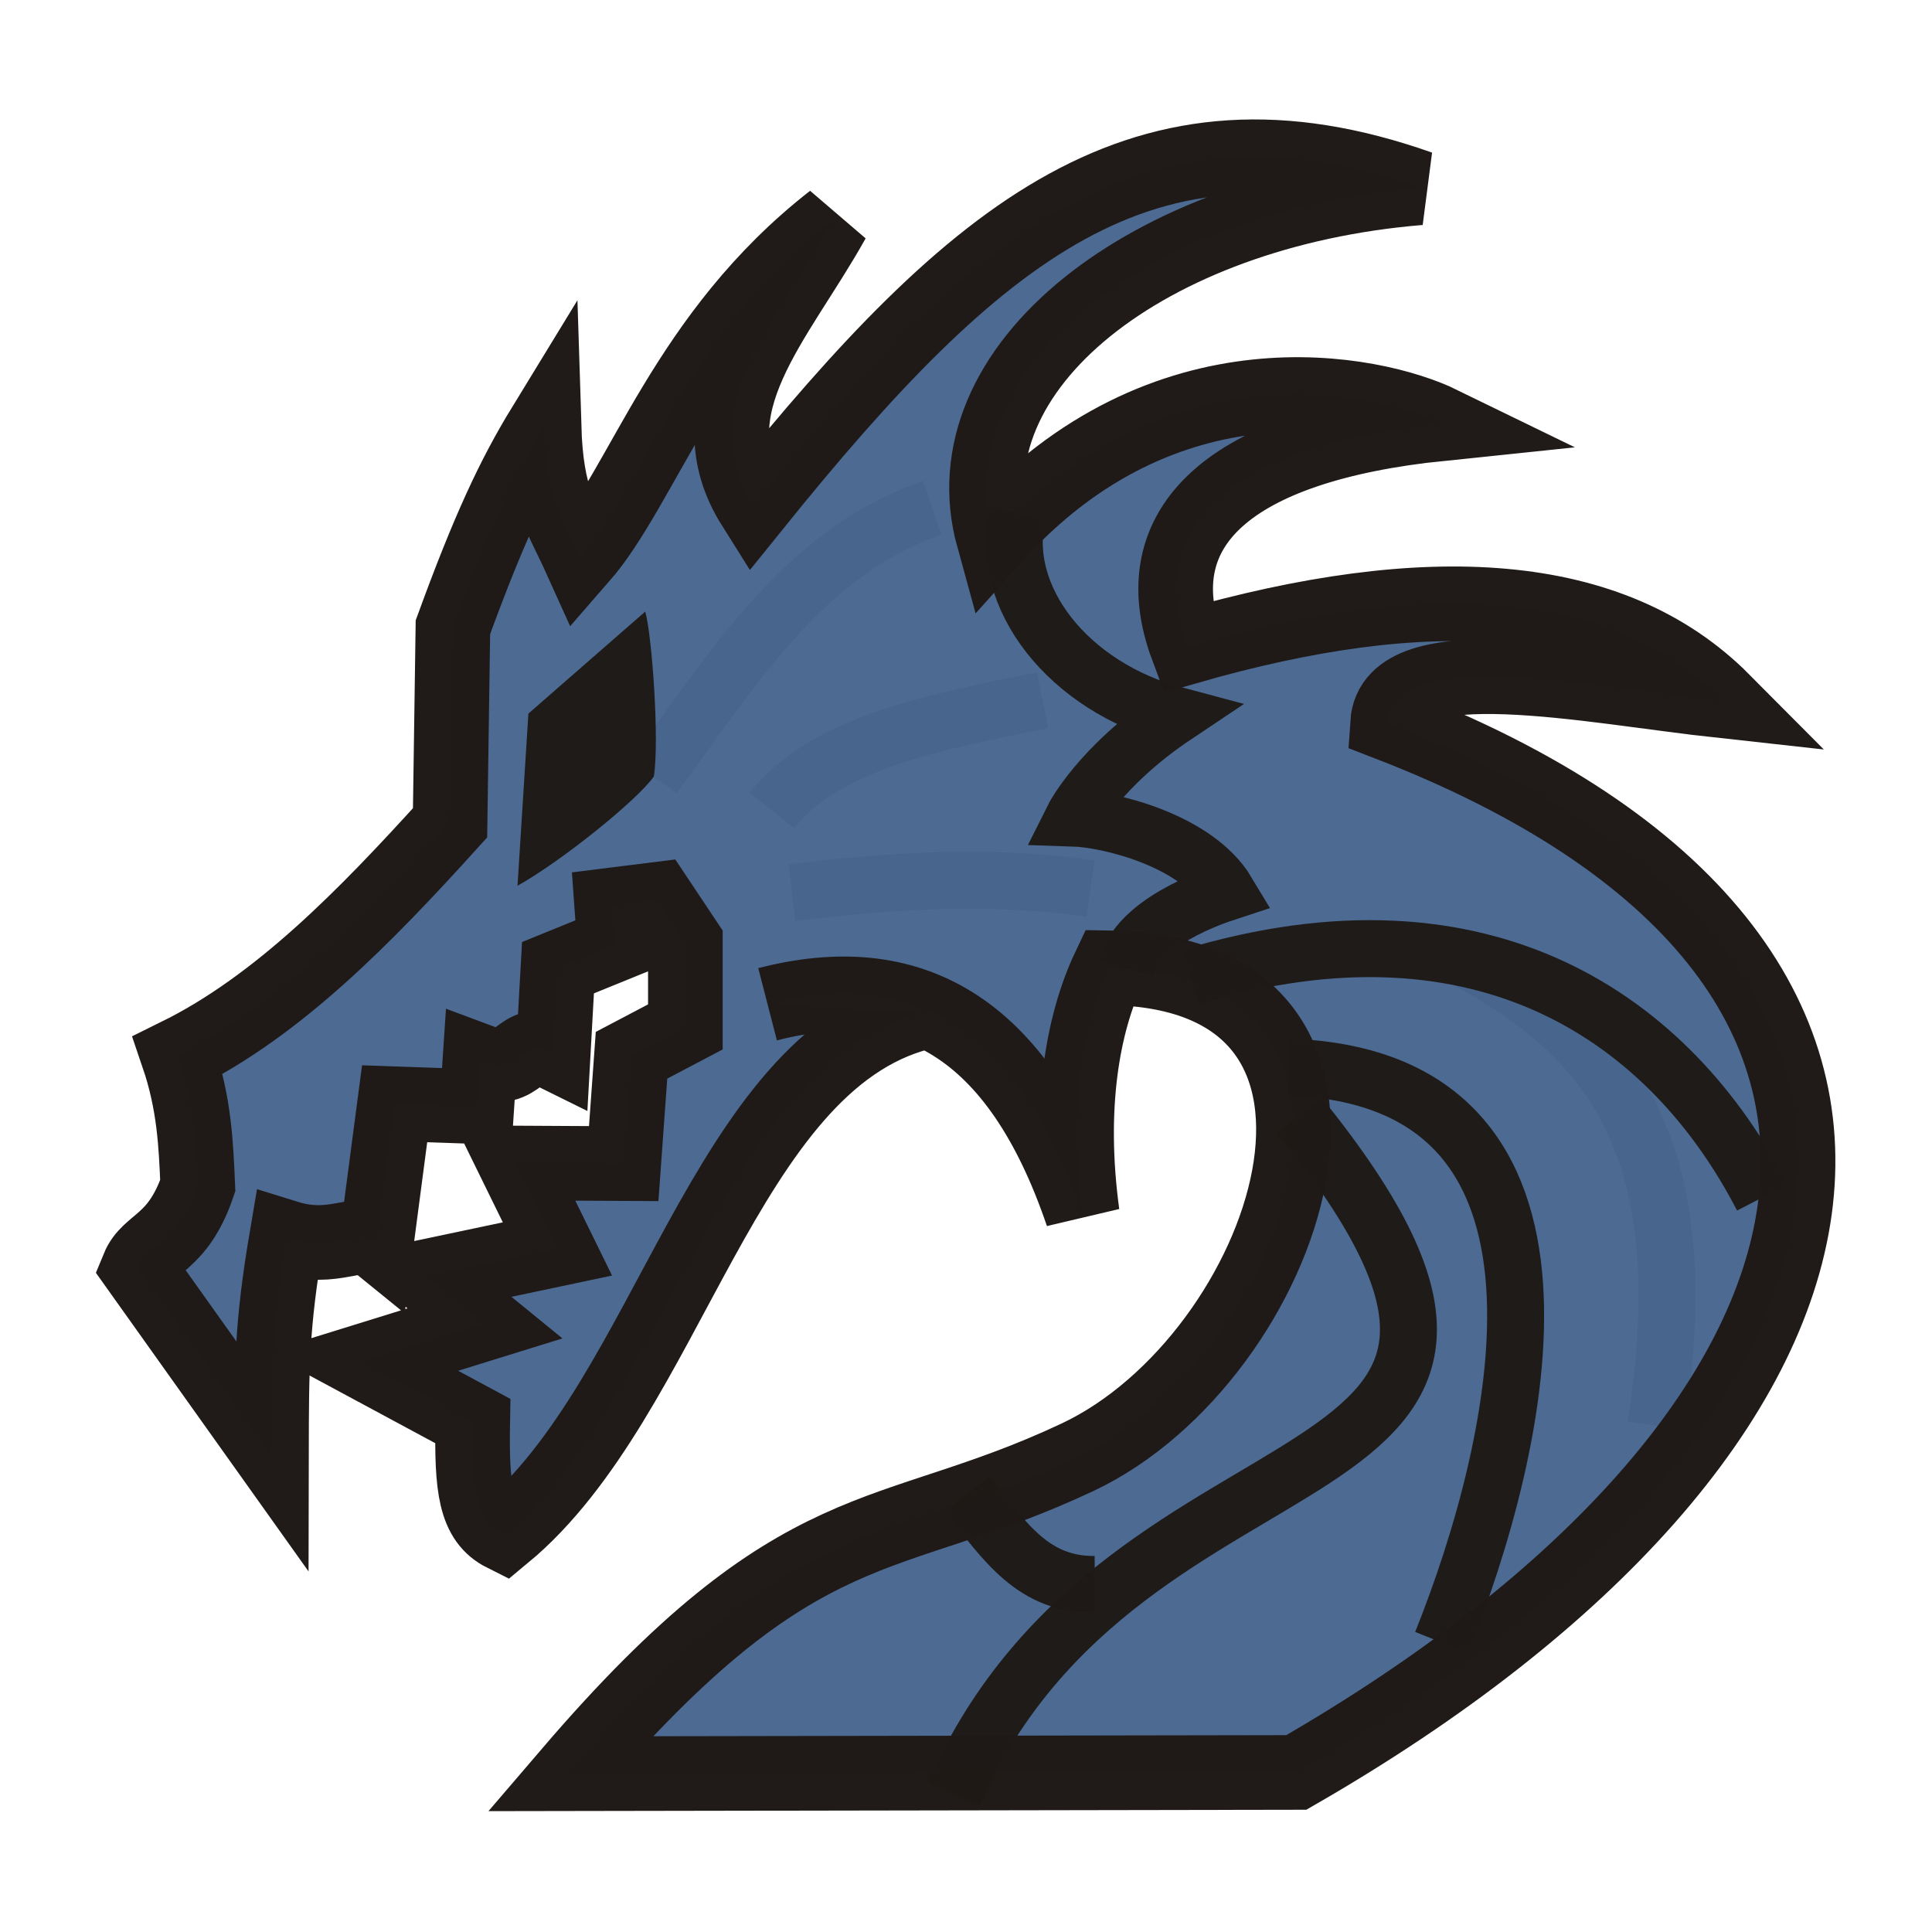 <?xml version="1.0" encoding="UTF-8" standalone="no"?>
<svg
   viewBox="0 0 100 100"
   version="1.1"
   id="svg7"
   sodipodi:docname="b+r.svg"
   width="100"
   height="100"
   inkscape:version="1.3.2 (091e20ef0f, 2023-11-25)"
   xmlns:inkscape="http://www.inkscape.org/namespaces/inkscape"
   xmlns:sodipodi="http://sodipodi.sourceforge.net/DTD/sodipodi-0.dtd"
   xmlns="http://www.w3.org/2000/svg"
   xmlns:svg="http://www.w3.org/2000/svg">
  <defs
     id="defs7">
    <linearGradient
       id="a"
       gradientUnits="userSpaceOnUse"
       x1="23.898"
       x2="85.692"
       y1="24.666"
       y2="24.666"
       gradientTransform="matrix(3.543,0,0,3.543,-9.161,-10.181)">
      <stop
         offset="0"
         stop-color="#fae4ed"
         id="stop1"
         style="stop-color:#5984bd;stop-opacity:1;" />
      <stop
         offset="1"
         stop-color="#1f1a17"
         stop-opacity=".992"
         id="stop2" />
    </linearGradient>
  </defs>
  <sodipodi:namedview
     id="namedview7"
     pagecolor="#ffffff"
     bordercolor="#000000"
     borderopacity="0.25"
     inkscape:showpageshadow="2"
     inkscape:pageopacity="0.0"
     inkscape:pagecheckerboard="0"
     inkscape:deskcolor="#d1d1d1"
     inkscape:zoom="11.313708"
     inkscape:cx="62.534756"
     inkscape:cy="35.487922"
     inkscape:window-width="3840"
     inkscape:window-height="2160"
     inkscape:window-x="0"
     inkscape:window-y="0"
     inkscape:window-maximized="1"
     inkscape:current-layer="svg7" />
  <g
     id="g1"
     transform="matrix(0.994,0,0,0.994,4.963,6.213)">
    <g
       fill="none"
       id="g8"
       transform="matrix(2.02,0,0,2.02,-5.224,-5.805)">
      <path
         d="m 26.341,13.009 c -0.514,2.169 1.319,4.478 4.075,5.207 -1.981,1.325 -2.641,2.646 -2.641,2.646 0.889,0.028 3.159,0.56 3.968,1.911 -0.375,0.123 -2.318,0.771 -2.607,1.969"
         opacity="0.99"
         stroke="#000000"
         stroke-width="1.467"
         id="path2" />
      <path
         d="m 30.811,24.959 c 7.613,-2.295 12.386,1.15 14.724,5.683"
         opacity="0.99"
         stroke="#000000"
         stroke-width="1.467"
         id="path3" />
      <path
         d="m 33.342,27.284 c 8.205,0.286 5.972,9.73 3.927,14.828"
         opacity="0.99"
         stroke="#000000"
         stroke-width="1.467"
         id="path4" />
      <path
         d="m 37.785,24.443 c 3.396,1.847 6.235,4.4 5.011,12.09"
         opacity="0.99"
         stroke="#000000"
         stroke-width="1.467"
         id="path5" />
      <path
         d="m 16.965,19.793 c 2.032,-2.742 3.831,-5.763 7.181,-6.923"
         opacity="0.99"
         stroke="#000000"
         stroke-width="1.467"
         id="path6" />
      <path
         d="m 20.529,22.789 c 2.566,-0.311 5.132,-0.476 7.698,-0.103"
         opacity="0.99"
         stroke="#000000"
         stroke-width="1.467"
         id="path7" />
      <path
         d="m 20.013,20.671 c 1.413,-1.768 4.223,-2.279 6.975,-2.842"
         opacity="0.99"
         stroke="#000000"
         stroke-width="1.467"
         id="path8" />
    </g>
    <path
       d="M 42.949,46.486 C 32.67,49.128 29.875,66.514 21.248,73.649 19.75,72.899 19.563,71.222 19.624,67.744 l -5.757,-3.1 6.394,-1.983 -2.999,-2.446 6.772,-1.429 -2.195,-4.476 5.646,0.031 0.406,-5.641 2.805,-1.476 v -4.429 l -1.476,-2.214 -2.362,0.295 0.148,2.067 -2.944,1.197 -0.245,4.414 c -1.843,-0.912 -1.617,1.28 -3.822,0.456 l -0.158,2.363 -4.281,-0.148 -0.949,7.217 C 13.639,57.657 12.466,58.974 9.934,58.187 9.15,62.812 9.152,64.89 9.143,69.516 L 2.205,59.773 C 2.754,58.435 4.255,58.554 5.305,55.491 5.213,53.354 5.131,51.222 4.271,48.701 9.483,46.128 14.008,41.497 18.443,36.596 l 0.148,-10.186 c 1.857,-5.085 3.145,-7.839 4.744,-10.454 0.117,3.783 0.924,4.709 1.888,6.845 3.303,-3.781 5.484,-11.599 13.162,-17.584 -2.924,5.25 -7.399,9.683 -4.133,14.875 C 45.879,5.675 54.575,-1.54 68.931,3.528 54.763,4.69 44.288,12.884 46.734,21.743 55.636,11.797 66.552,14.101 70.054,15.809 59.006,16.95 54.489,21.184 56.825,27.443 69.333,23.85 78.909,24.396 84.726,30.248 77.72,29.482 67.529,27.31 67.26,31.411 99.373,43.802 93.27,68.335 62.509,86.045 L 24.67,86.11 C 36.745,72.01 41.062,74.365 51.114,69.633 62.125,64.448 68.912,44.368 52.76,44.144 51.388,47.035 50.604,51.402 51.363,56.968 47.992,47.053 42.282,44.158 34.977,46.044"
       fill="url(#a)"
       opacity="0.99"
       stroke="#1f1a17"
       stroke-width="3.886"
       id="path9"
       style="fill:#496790;fill-opacity:0.988" />
    <path
       d="m 47.998,20.478 c -1.039,4.382 2.665,9.047 8.233,10.52 -4.003,2.677 -5.336,5.346 -5.336,5.346 1.795,0.057 6.383,1.131 8.017,3.861 -0.757,0.248 -4.683,1.557 -5.268,3.977"
       fill="none"
       opacity="0.99"
       stroke="#1f1a17"
       stroke-opacity="0.992"
       stroke-width="2.965"
       id="path10" />
    <path
       d="m 57.028,44.623 c 15.381,-4.636 25.026,2.324 29.75,11.482"
       fill="none"
       opacity="0.99"
       stroke="#1f1a17"
       stroke-opacity="0.992"
       stroke-width="2.965"
       id="path11" />
    <path
       d="m 62.143,49.321 c 16.577,0.578 12.065,19.658 7.933,29.959"
       fill="none"
       opacity="0.99"
       stroke="#1f1a17"
       stroke-opacity="0.992"
       stroke-width="2.965"
       id="path12" />
    <path
       d="m 28.606,25.596 -6.084,5.312 -0.567,8.964 c 2.285,-1.276 6.222,-4.442 7.098,-5.687 0.301,-1.859 -0.098,-7.378 -0.447,-8.588 z"
       fill="#1f1a17"
       fill-opacity="0.992"
       opacity="0.99"
       id="path13"
       style="stroke-width:2.02" />
    <path
       d="M 62.664,51.826 C 79.755,72.99 53.711,66.6 44.675,87.168"
       fill="none"
       opacity="0.99"
       stroke="#1f1a17"
       stroke-opacity="0.992"
       stroke-width="2.965"
       id="path14" />
    <path
       d="m 45.369,71.526 c 2.006,2.59 3.482,4.753 6.649,4.73"
       fill="none"
       opacity="0.99"
       stroke="#1f1a17"
       stroke-opacity="0.992"
       stroke-width="2.965"
       id="path15" />
    <path
       style="font-variation-settings:'wdth' 80, 'wght' 749;fill:none;stroke-width:0.078"
       d="m 21.658,70.343 c -0.028,-0.073 -0.052,-0.96 -0.053,-1.972 l -0.002,-1.84 -1.313,-0.697 -1.313,-0.697 2.617,-0.807 c 1.439,-0.444 2.644,-0.833 2.679,-0.865 0.034,-0.032 -0.516,-0.526 -1.222,-1.099 -0.965,-0.783 -1.25,-1.053 -1.15,-1.088 0.073,-0.026 1.2,-0.268 2.504,-0.538 1.304,-0.27 2.401,-0.518 2.439,-0.551 0.038,-0.033 -0.354,-0.919 -0.87,-1.969 l -0.938,-1.909 h 2.131 2.131 l 0.035,-0.175 c 0.034,-0.167 0.439,-5.792 0.435,-6.052 -0.001,-0.085 0.466,-0.371 1.436,-0.879 l 1.438,-0.753 v -3.161 -3.161 l -1.224,-1.841 c -1.119,-1.683 -1.241,-1.838 -1.418,-1.808 -0.107,0.018 -1.329,0.174 -2.717,0.346 -1.387,0.172 -2.527,0.32 -2.531,0.329 -0.005,0.009 0.031,0.559 0.08,1.221 0.049,0.663 0.069,1.227 0.044,1.255 -0.025,0.028 -0.622,0.284 -1.327,0.57 -0.705,0.286 -1.308,0.544 -1.339,0.574 -0.031,0.03 -0.094,0.753 -0.139,1.606 -0.102,1.924 -0.136,2.213 -0.263,2.213 -0.055,0 -0.305,0.133 -0.556,0.295 l -0.457,0.295 -1.285,-0.479 -1.285,-0.479 -0.051,0.437 c -0.028,0.24 -0.076,0.92 -0.107,1.512 -0.04,0.766 -0.085,1.086 -0.157,1.114 -0.055,0.021 -0.986,0.006 -2.069,-0.034 -1.082,-0.04 -1.98,-0.063 -1.995,-0.05 -0.025,0.021 -0.937,6.8 -0.942,7.002 -0.003,0.128 -1.034,0.286 -1.552,0.239 C 11.115,56.423 10.346,56.227 9.643,56.009 8.941,55.792 8.36,55.622 8.352,55.632 c -0.008,0.01 -0.176,1.033 -0.373,2.272 -0.34,2.138 -0.519,3.48 -0.652,4.91 l -0.059,0.635 -1.256,-1.761 -1.256,-1.761 0.517,-0.546 C 6.077,58.535 6.672,57.544 7.113,56.321 L 7.313,55.766 7.231,54.348 C 7.14,52.774 6.983,51.415 6.774,50.381 L 6.635,49.698 7.107,49.415 C 10.753,47.222 14.257,44.117 19.284,38.626 l 1.135,-1.24 0.077,-5.324 0.077,-5.324 0.523,-1.36 c 0.528,-1.373 1.363,-3.428 1.42,-3.495 0.052,-0.061 0.138,0.114 1.159,2.352 0.542,1.188 1.009,2.15 1.039,2.137 0.061,-0.025 1.964,-2.207 2.503,-2.871 0.688,-0.846 1.677,-2.438 3.25,-5.23 l 0.654,-1.161 0.131,0.666 c 0.182,0.922 0.342,1.445 0.65,2.122 0.281,0.616 2.06,3.536 2.155,3.536 0.031,0 0.642,-0.726 1.359,-1.613 3.123,-3.867 5.291,-6.364 7.27,-8.375 l 1.301,-1.321 -0.002,4.586 -0.002,4.586 -0.27,-0.738 c -0.148,-0.406 -0.319,-0.843 -0.379,-0.972 -0.06,-0.128 -0.133,-0.33 -0.162,-0.448 -0.029,-0.118 -0.084,-0.234 -0.122,-0.257 -0.104,-0.064 -1.399,0.469 -2.401,0.99 -3.67,1.905 -6.545,4.781 -11.003,11.006 l -0.461,0.643 -0.051,-1.265 c -0.028,-0.696 -0.091,-1.685 -0.14,-2.198 -0.087,-0.912 -0.305,-2.462 -0.354,-2.513 -0.013,-0.014 -1.409,1.185 -3.101,2.665 -2.439,2.133 -3.077,2.729 -3.077,2.876 0,0.102 -0.123,2.117 -0.274,4.477 -0.151,2.36 -0.259,4.307 -0.239,4.327 0.054,0.054 1.461,-0.851 2.485,-1.598 1.419,-1.036 3.03,-2.378 3.911,-3.258 l 0.798,-0.797 0.548,0.4 c 0.302,0.22 0.561,0.386 0.576,0.37 0.015,-0.017 0.789,-1.08 1.719,-2.362 2.627,-3.623 3.612,-4.852 5.163,-6.441 1.211,-1.241 2.183,-2.063 3.372,-2.853 0.939,-0.624 2.244,-1.309 2.858,-1.501 0.188,-0.059 0.404,-0.133 0.479,-0.164 0.13,-0.054 0.136,0.156 0.117,4.044 l -0.02,4.101 -1.362,0.399 c -3.284,0.962 -5.249,1.883 -6.968,3.266 -0.581,0.467 -1.502,1.398 -1.502,1.518 0,0.059 2.151,1.789 2.223,1.789 0.027,0 0.277,-0.229 0.554,-0.509 0.85,-0.858 2.118,-1.664 3.518,-2.235 0.97,-0.396 2.204,-0.805 2.934,-0.974 l 0.641,-0.148 v 2.587 2.587 l -0.641,0.045 c -0.353,0.025 -1.218,0.083 -1.924,0.129 -1.328,0.086 -2.898,0.227 -4.411,0.395 -0.86,0.096 -0.874,0.101 -0.874,0.296 9.69e-4,0.244 0.296,2.658 0.329,2.691 0.013,0.013 0.6,-0.042 1.305,-0.122 2.265,-0.257 4.979,-0.443 5.886,-0.403 l 0.33,0.015 v 1.67 1.67 l -0.5,-0.188 c -0.636,-0.239 -1.933,-0.562 -2.686,-0.668 -0.767,-0.108 -2.888,-0.108 -3.77,8.56e-4 -0.635,0.078 -2.519,0.435 -2.571,0.487 -0.018,0.018 0.599,2.463 0.891,3.53 l 0.088,0.323 0.407,-0.101 c 0.946,-0.235 0.948,-0.284 -0.026,0.712 -1.371,1.404 -2.506,2.883 -3.895,5.078 -0.905,1.43 -1.636,2.718 -3.484,6.14 -3.045,5.639 -4.254,7.614 -5.895,9.629 -0.327,0.402 -0.65,0.799 -0.718,0.884 -0.113,0.141 -0.128,0.142 -0.175,0.021 z"
       id="path22" />
    <path
       style="font-variation-settings:'wdth' 80, 'wght' 749;fill:none;stroke-width:0.078"
       d="m 21.658,70.343 c -0.028,-0.073 -0.052,-0.96 -0.053,-1.972 l -0.002,-1.84 -1.313,-0.697 -1.313,-0.697 2.617,-0.807 c 1.439,-0.444 2.644,-0.833 2.679,-0.865 0.034,-0.032 -0.516,-0.526 -1.222,-1.099 -0.965,-0.783 -1.25,-1.053 -1.15,-1.088 0.073,-0.026 1.2,-0.268 2.504,-0.538 1.304,-0.27 2.401,-0.518 2.439,-0.551 0.038,-0.033 -0.354,-0.919 -0.87,-1.969 l -0.938,-1.909 h 2.131 2.131 l 0.035,-0.175 c 0.034,-0.167 0.439,-5.792 0.435,-6.052 -0.001,-0.085 0.466,-0.371 1.436,-0.879 l 1.438,-0.753 v -3.161 -3.161 l -1.224,-1.841 c -1.119,-1.683 -1.241,-1.838 -1.418,-1.808 -0.107,0.018 -1.329,0.174 -2.717,0.346 -1.387,0.172 -2.527,0.32 -2.531,0.329 -0.005,0.009 0.031,0.559 0.08,1.221 0.049,0.663 0.069,1.227 0.044,1.255 -0.025,0.028 -0.622,0.284 -1.327,0.57 -0.705,0.286 -1.308,0.544 -1.339,0.574 -0.031,0.03 -0.094,0.753 -0.139,1.606 -0.102,1.924 -0.136,2.213 -0.263,2.213 -0.055,0 -0.305,0.133 -0.556,0.295 l -0.457,0.295 -1.285,-0.479 -1.285,-0.479 -0.051,0.437 c -0.028,0.24 -0.076,0.92 -0.107,1.512 -0.04,0.766 -0.085,1.086 -0.157,1.114 -0.055,0.021 -0.986,0.006 -2.069,-0.034 -1.082,-0.04 -1.98,-0.063 -1.995,-0.05 -0.025,0.021 -0.937,6.8 -0.942,7.002 -0.003,0.128 -1.034,0.286 -1.552,0.239 C 11.115,56.423 10.346,56.227 9.643,56.009 8.941,55.792 8.36,55.622 8.352,55.632 c -0.008,0.01 -0.176,1.033 -0.373,2.272 -0.34,2.138 -0.519,3.48 -0.652,4.91 l -0.059,0.635 -1.256,-1.761 -1.256,-1.761 0.517,-0.546 C 6.077,58.535 6.672,57.544 7.113,56.321 L 7.313,55.766 7.231,54.348 C 7.14,52.774 6.983,51.415 6.774,50.381 L 6.635,49.698 7.107,49.415 C 10.753,47.222 14.257,44.117 19.284,38.626 l 1.135,-1.24 0.077,-5.324 0.077,-5.324 0.523,-1.36 c 0.528,-1.373 1.363,-3.428 1.42,-3.495 0.052,-0.061 0.138,0.114 1.159,2.352 0.542,1.188 1.009,2.15 1.039,2.137 0.061,-0.025 1.964,-2.207 2.503,-2.871 0.688,-0.846 1.677,-2.438 3.25,-5.23 l 0.654,-1.161 0.131,0.666 c 0.182,0.922 0.342,1.445 0.65,2.122 0.281,0.616 2.06,3.536 2.155,3.536 0.031,0 0.642,-0.726 1.359,-1.613 3.123,-3.867 5.291,-6.364 7.27,-8.375 l 1.301,-1.321 -0.002,4.586 -0.002,4.586 -0.27,-0.738 c -0.148,-0.406 -0.319,-0.843 -0.379,-0.972 -0.06,-0.128 -0.133,-0.33 -0.162,-0.448 -0.029,-0.118 -0.084,-0.234 -0.122,-0.257 -0.104,-0.064 -1.399,0.469 -2.401,0.99 -3.67,1.905 -6.545,4.781 -11.003,11.006 l -0.461,0.643 -0.051,-1.265 c -0.028,-0.696 -0.091,-1.685 -0.14,-2.198 -0.087,-0.912 -0.305,-2.462 -0.354,-2.513 -0.013,-0.014 -1.409,1.185 -3.101,2.665 -2.439,2.133 -3.077,2.729 -3.077,2.876 0,0.102 -0.123,2.117 -0.274,4.477 -0.151,2.36 -0.259,4.307 -0.239,4.327 0.054,0.054 1.461,-0.851 2.485,-1.598 1.419,-1.036 3.03,-2.378 3.911,-3.258 l 0.798,-0.797 0.548,0.4 c 0.302,0.22 0.561,0.386 0.576,0.37 0.015,-0.017 0.789,-1.08 1.719,-2.362 2.627,-3.623 3.612,-4.852 5.163,-6.441 1.211,-1.241 2.183,-2.063 3.372,-2.853 0.939,-0.624 2.244,-1.309 2.858,-1.501 0.188,-0.059 0.404,-0.133 0.479,-0.164 0.13,-0.054 0.136,0.156 0.117,4.044 l -0.02,4.101 -1.362,0.399 c -3.284,0.962 -5.249,1.883 -6.968,3.266 -0.581,0.467 -1.502,1.398 -1.502,1.518 0,0.059 2.151,1.789 2.223,1.789 0.027,0 0.277,-0.229 0.554,-0.509 0.85,-0.858 2.118,-1.664 3.518,-2.235 0.97,-0.396 2.204,-0.805 2.934,-0.974 l 0.641,-0.148 v 2.587 2.587 l -0.641,0.045 c -0.353,0.025 -1.218,0.083 -1.924,0.129 -1.328,0.086 -2.898,0.227 -4.411,0.395 -0.86,0.096 -0.874,0.101 -0.874,0.296 9.69e-4,0.244 0.296,2.658 0.329,2.691 0.013,0.013 0.6,-0.042 1.305,-0.122 2.265,-0.257 4.979,-0.443 5.886,-0.403 l 0.33,0.015 v 1.67 1.67 l -0.5,-0.188 c -0.636,-0.239 -1.933,-0.562 -2.686,-0.668 -0.767,-0.108 -2.888,-0.108 -3.77,8.56e-4 -0.635,0.078 -2.519,0.435 -2.571,0.487 -0.018,0.018 0.599,2.463 0.891,3.53 l 0.088,0.323 0.407,-0.101 c 0.946,-0.235 0.948,-0.284 -0.026,0.712 -1.371,1.404 -2.506,2.883 -3.895,5.078 -0.905,1.43 -1.636,2.718 -3.484,6.14 -3.045,5.639 -4.254,7.614 -5.895,9.629 -0.327,0.402 -0.65,0.799 -0.718,0.884 -0.113,0.141 -0.128,0.142 -0.175,0.021 z"
       id="path23" />
    <path
       style="font-variation-settings:'wdth' 80, 'wght' 749;fill:none;stroke-width:0.078"
       d="m 21.658,70.343 c -0.028,-0.073 -0.052,-0.96 -0.053,-1.972 l -0.002,-1.84 -1.313,-0.697 -1.313,-0.697 2.617,-0.807 c 1.439,-0.444 2.644,-0.833 2.679,-0.865 0.034,-0.032 -0.516,-0.526 -1.222,-1.099 -0.965,-0.783 -1.25,-1.053 -1.15,-1.088 0.073,-0.026 1.2,-0.268 2.504,-0.538 1.304,-0.27 2.401,-0.518 2.439,-0.551 0.038,-0.033 -0.354,-0.919 -0.87,-1.969 l -0.938,-1.909 h 2.131 2.131 l 0.035,-0.175 c 0.034,-0.167 0.439,-5.792 0.435,-6.052 -0.001,-0.085 0.466,-0.371 1.436,-0.879 l 1.438,-0.753 v -3.161 -3.161 l -1.224,-1.841 c -1.119,-1.683 -1.241,-1.838 -1.418,-1.808 -0.107,0.018 -1.329,0.174 -2.717,0.346 -1.387,0.172 -2.527,0.32 -2.531,0.329 -0.005,0.009 0.031,0.559 0.08,1.221 0.049,0.663 0.069,1.227 0.044,1.255 -0.025,0.028 -0.622,0.284 -1.327,0.57 -0.705,0.286 -1.308,0.544 -1.339,0.574 -0.031,0.03 -0.094,0.753 -0.139,1.606 -0.102,1.924 -0.136,2.213 -0.263,2.213 -0.055,0 -0.305,0.133 -0.556,0.295 l -0.457,0.295 -1.285,-0.479 -1.285,-0.479 -0.051,0.437 c -0.028,0.24 -0.076,0.92 -0.107,1.512 -0.04,0.766 -0.085,1.086 -0.157,1.114 -0.055,0.021 -0.986,0.006 -2.069,-0.034 -1.082,-0.04 -1.98,-0.063 -1.995,-0.05 -0.025,0.021 -0.937,6.8 -0.942,7.002 -0.003,0.128 -1.034,0.286 -1.552,0.239 C 11.115,56.423 10.346,56.227 9.643,56.009 8.941,55.792 8.36,55.622 8.352,55.632 c -0.008,0.01 -0.176,1.033 -0.373,2.272 -0.34,2.138 -0.519,3.48 -0.652,4.91 l -0.059,0.635 -1.256,-1.761 -1.256,-1.761 0.517,-0.546 C 6.077,58.535 6.672,57.544 7.113,56.321 L 7.313,55.766 7.231,54.348 C 7.14,52.774 6.983,51.415 6.774,50.381 L 6.635,49.698 7.107,49.415 C 10.753,47.222 14.257,44.117 19.284,38.626 l 1.135,-1.24 0.077,-5.324 0.077,-5.324 0.523,-1.36 c 0.528,-1.373 1.363,-3.428 1.42,-3.495 0.052,-0.061 0.138,0.114 1.159,2.352 0.542,1.188 1.009,2.15 1.039,2.137 0.061,-0.025 1.964,-2.207 2.503,-2.871 0.688,-0.846 1.677,-2.438 3.25,-5.23 l 0.654,-1.161 0.131,0.666 c 0.182,0.922 0.342,1.445 0.65,2.122 0.281,0.616 2.06,3.536 2.155,3.536 0.031,0 0.642,-0.726 1.359,-1.613 3.123,-3.867 5.291,-6.364 7.27,-8.375 l 1.301,-1.321 -0.002,4.586 -0.002,4.586 -0.27,-0.738 c -0.148,-0.406 -0.319,-0.843 -0.379,-0.972 -0.06,-0.128 -0.133,-0.33 -0.162,-0.448 -0.029,-0.118 -0.084,-0.234 -0.122,-0.257 -0.104,-0.064 -1.399,0.469 -2.401,0.99 -3.67,1.905 -6.545,4.781 -11.003,11.006 l -0.461,0.643 -0.051,-1.265 c -0.028,-0.696 -0.091,-1.685 -0.14,-2.198 -0.087,-0.912 -0.305,-2.462 -0.354,-2.513 -0.013,-0.014 -1.409,1.185 -3.101,2.665 -2.439,2.133 -3.077,2.729 -3.077,2.876 0,0.102 -0.123,2.117 -0.274,4.477 -0.151,2.36 -0.259,4.307 -0.239,4.327 0.054,0.054 1.461,-0.851 2.485,-1.598 1.419,-1.036 3.03,-2.378 3.911,-3.258 l 0.798,-0.797 0.548,0.4 c 0.302,0.22 0.561,0.386 0.576,0.37 0.015,-0.017 0.789,-1.08 1.719,-2.362 2.627,-3.623 3.612,-4.852 5.163,-6.441 1.211,-1.241 2.183,-2.063 3.372,-2.853 0.939,-0.624 2.244,-1.309 2.858,-1.501 0.188,-0.059 0.404,-0.133 0.479,-0.164 0.13,-0.054 0.136,0.156 0.117,4.044 l -0.02,4.101 -1.362,0.399 c -3.284,0.962 -5.249,1.883 -6.968,3.266 -0.581,0.467 -1.502,1.398 -1.502,1.518 0,0.059 2.151,1.789 2.223,1.789 0.027,0 0.277,-0.229 0.554,-0.509 0.85,-0.858 2.118,-1.664 3.518,-2.235 0.97,-0.396 2.204,-0.805 2.934,-0.974 l 0.641,-0.148 v 2.587 2.587 l -0.641,0.045 c -0.353,0.025 -1.218,0.083 -1.924,0.129 -1.328,0.086 -2.898,0.227 -4.411,0.395 -0.86,0.096 -0.874,0.101 -0.874,0.296 9.69e-4,0.244 0.296,2.658 0.329,2.691 0.013,0.013 0.6,-0.042 1.305,-0.122 2.265,-0.257 4.979,-0.443 5.886,-0.403 l 0.33,0.015 v 1.67 1.67 l -0.5,-0.188 c -0.636,-0.239 -1.933,-0.562 -2.686,-0.668 -0.767,-0.108 -2.888,-0.108 -3.77,8.56e-4 -0.635,0.078 -2.519,0.435 -2.571,0.487 -0.018,0.018 0.599,2.463 0.891,3.53 l 0.088,0.323 0.407,-0.101 c 0.946,-0.235 0.948,-0.284 -0.026,0.712 -1.371,1.404 -2.506,2.883 -3.895,5.078 -0.905,1.43 -1.636,2.718 -3.484,6.14 -3.045,5.639 -4.254,7.614 -5.895,9.629 -0.327,0.402 -0.65,0.799 -0.718,0.884 -0.113,0.141 -0.128,0.142 -0.175,0.021 z"
       id="path24" />
    <path
       style="font-variation-settings:'wdth' 80, 'wght' 749;fill:none;stroke-width:0.078"
       d="m 20.639,87.937 c 0.177,-0.292 4.445,-5.172 5.568,-6.366 3.78,-4.019 7.119,-6.656 10.711,-8.46 1.751,-0.879 3.123,-1.418 6.568,-2.577 6.822,-2.296 9.133,-3.533 11.655,-6.239 2.703,-2.9 4.501,-6.327 5.148,-9.81 0.197,-1.06 0.18,-2.914 -0.034,-3.777 C 59.86,49.115 59.07,47.999 57.788,47.224 56.931,46.706 55.31,46.214 54.352,46.181 l -0.369,-0.013 -0.141,0.427 c -0.212,0.642 -0.496,1.881 -0.641,2.798 -0.244,1.545 -0.238,5.437 0.011,6.998 l 0.044,0.275 -1.776,0.418 c -0.977,0.23 -1.815,0.431 -1.863,0.448 -0.048,0.017 -0.112,-0.068 -0.142,-0.188 -0.205,-0.826 -1.312,-3.286 -2.017,-4.484 -0.991,-1.685 -2.374,-3.219 -3.652,-4.052 L 43.147,48.38 42.656,48.565 c -1.418,0.534 -2.508,1.252 -3.784,2.494 -2.056,2 -3.62,4.335 -6.616,9.876 -2.141,3.96 -2.616,4.812 -3.481,6.257 -2.201,3.674 -4.198,6.156 -6.461,8.03 l -0.808,0.67 -0.863,-0.441 c -1.801,-0.921 -2.573,-2.159 -2.84,-4.556 -0.046,-0.409 -0.084,-1.033 -0.085,-1.387 l -0.002,-0.644 -3.282,-1.762 c -1.805,-0.969 -3.299,-1.744 -3.321,-1.723 -0.022,0.022 -0.057,2.283 -0.078,5.024 l -0.039,4.985 -5.468,-7.68 -5.468,-7.68 0.248,-0.596 c 0.411,-0.989 0.603,-1.254 1.634,-2.267 0.779,-0.765 1.038,-1.073 1.215,-1.448 L 3.383,55.242 3.324,54.164 C 3.209,52.074 2.935,50.656 2.259,48.661 2.086,48.151 1.953,47.727 1.963,47.719 1.974,47.71 2.613,47.386 3.384,46.998 7.25,45.053 10.612,42.275 15.564,36.933 l 0.991,-1.069 0.003,-0.872 c 0.002,-0.48 0.035,-2.691 0.073,-4.914 l 0.07,-4.042 0.55,-1.464 c 1.839,-4.9 2.75,-6.754 5.722,-11.644 l 2.015,-3.315 0.05,0.479 c 0.028,0.263 0.09,1.86 0.139,3.549 0.049,1.689 0.123,3.367 0.165,3.731 0.104,0.906 0.227,1.487 0.304,1.439 0.036,-0.022 0.546,-0.888 1.135,-1.925 2.361,-4.157 3.937,-6.531 5.74,-8.647 1.459,-1.711 4.501,-4.556 4.726,-4.42 0.053,0.032 0.699,0.577 1.436,1.211 l 1.338,1.152 -0.4,0.679 C 39.404,7.234 38.728,8.326 38.123,9.288 36.822,11.353 36.527,11.858 35.992,12.926 c -0.499,0.997 -0.848,2.027 -0.907,2.67 l -0.045,0.492 0.259,-0.277 c 0.142,-0.152 0.804,-0.904 1.47,-1.671 7.606,-8.754 13.57,-12.805 20.488,-13.916 1.041,-0.167 3.954,-0.231 5.2,-0.114 1.92,0.181 4.144,0.655 6.133,1.308 0.513,0.168 0.928,0.338 0.923,0.376 -0.005,0.039 -0.107,0.857 -0.227,1.819 -0.119,0.962 -0.228,1.763 -0.242,1.78 -0.014,0.017 -0.594,0.095 -1.289,0.174 -8.65,0.974 -16.038,4.924 -18.547,9.917 -0.329,0.654 -0.748,1.797 -0.683,1.862 0.02,0.02 0.367,-0.209 0.771,-0.509 3.025,-2.244 6.352,-3.632 10.123,-4.224 0.921,-0.144 1.404,-0.17 3.148,-0.169 2.331,0.002 3.437,0.129 5.326,0.613 1.527,0.391 2.26,0.697 5.78,2.41 l 3.194,1.554 -3.905,0.405 c -4.242,0.44 -5.799,0.664 -7.493,1.077 -3.96,0.967 -6.396,2.518 -7.114,4.529 -0.17,0.476 -0.298,2.034 -0.167,2.034 0.04,0 0.735,-0.155 1.545,-0.344 10.832,-2.532 18.676,-1.715 24.44,2.548 0.867,0.641 5.67,5.361 5.493,5.398 -0.155,0.032 -6.043,-0.628 -8.874,-0.996 -2.946,-0.383 -4.834,-0.594 -6.218,-0.695 -1.403,-0.103 -3.279,-0.105 -3.342,-0.003 -0.026,0.043 -0.009,0.078 0.038,0.078 0.13,0 2.662,1.236 3.746,1.829 4.978,2.722 8.575,5.647 11.241,9.141 2.266,2.97 3.646,6.254 4.144,9.86 0.128,0.93 0.13,3.681 0.002,4.663 C 89.882,60.571 88.326,64.505 85.703,68.436 81.208,75.171 73.904,81.549 64.067,87.327 l -1.027,0.603 -21.234,0.057 c -18.187,0.049 -21.224,0.042 -21.168,-0.051 z M 46.479,86.802 c 0.235,-0.496 0.656,-1.289 0.934,-1.764 l 0.507,-0.863 7.11,-0.039 7.11,-0.039 1.088,-0.668 c 2.193,-1.347 4.015,-2.542 5.928,-3.891 l 0.565,-0.399 0.854,0.335 c 0.47,0.184 0.868,0.32 0.885,0.303 0.033,-0.033 0.813,-2.087 0.972,-2.558 0.066,-0.195 0.281,-0.426 0.761,-0.816 2.642,-2.146 5.677,-5.199 7.552,-7.596 0.653,-0.835 0.633,-0.825 1.44,-0.676 0.247,0.046 0.465,0.067 0.485,0.048 0.019,-0.019 0.112,-0.608 0.206,-1.307 l 0.171,-1.272 0.477,-0.816 c 0.988,-1.691 1.776,-3.432 2.306,-5.091 0.3,-0.94 0.642,-2.399 0.721,-3.077 l 0.051,-0.434 0.729,-0.362 c 0.401,-0.199 0.729,-0.391 0.729,-0.426 0,-0.072 -1.055,-1.917 -1.259,-2.201 -0.126,-0.176 -0.132,-0.133 -0.136,1.029 -0.002,0.667 -0.027,1.378 -0.054,1.579 -0.049,0.361 -0.056,0.368 -0.599,0.642 -0.302,0.152 -0.561,0.243 -0.574,0.201 -0.066,-0.198 -0.88,-1.56 -1.453,-2.43 -1.664,-2.529 -3.812,-4.715 -6.223,-6.33 -1.628,-1.091 -4.184,-2.201 -6.179,-2.683 -2.775,-0.671 -5.974,-0.777 -9.227,-0.305 L 61.231,45.056 60.986,44.824 C 60.408,44.276 59.365,43.66 58.255,43.21 l -0.62,-0.252 0.31,-0.083 c 1.6,-0.43 3.775,-0.838 5.517,-1.036 1.284,-0.146 4.741,-0.121 5.985,0.043 4.053,0.534 7.595,1.912 10.687,4.158 2.237,1.625 4.213,3.659 5.932,6.108 0.677,0.964 0.686,0.957 0.478,-0.345 -0.84,-5.233 -4.26,-9.807 -10.308,-13.784 -2.665,-1.753 -5.335,-3.101 -9.199,-4.644 l -1.71,-0.683 0.027,-0.869 c 0.016,-0.508 0.084,-1.074 0.164,-1.362 0.461,-1.662 1.937,-2.751 4.317,-3.185 0.385,-0.07 0.717,-0.146 0.738,-0.169 0.048,-0.05 -1.817,0.037 -3.031,0.142 -1.991,0.172 -4.615,0.618 -7.073,1.202 -1.814,0.431 -3.991,1.062 -3.875,1.124 0.058,0.031 0.735,0.221 1.504,0.423 0.769,0.202 1.423,0.39 1.453,0.418 0.029,0.028 -0.649,0.523 -1.508,1.1 -0.859,0.577 -1.874,1.289 -2.257,1.582 -0.681,0.522 -2.312,2.036 -2.312,2.146 0,0.031 0.289,0.135 0.641,0.231 0.846,0.231 2.055,0.713 2.779,1.108 1.616,0.881 2.589,1.807 3.52,3.351 0.33,0.547 0.6,1.019 0.6,1.049 0,0.03 -0.568,0.239 -1.261,0.465 -1.606,0.523 -3.349,1.337 -2.863,1.337 0.04,0 0.171,0.04 0.291,0.089 l 0.219,0.089 -0.4,0.125 -0.4,0.125 0.434,1.422 c 0.356,1.168 0.455,1.413 0.556,1.372 0.213,-0.085 2.428,-0.648 3.065,-0.778 l 0.61,-0.125 0.232,0.221 c 0.526,0.499 1.772,2.276 1.772,2.526 0,0.036 -0.245,0.043 -0.544,0.015 L 62.179,47.817 v 0.426 c 0,0.234 -0.023,0.901 -0.051,1.48 l -0.051,1.054 0.614,0.05 c 1.203,0.097 1.205,0.039 -0.046,1.04 -1,0.8 -1.091,0.893 -0.997,1.022 0.057,0.078 0.476,0.631 0.932,1.23 0.456,0.598 0.924,1.231 1.04,1.407 0.116,0.175 0.236,0.319 0.267,0.319 0.116,0 0.337,-1.718 0.382,-2.967 l 0.047,-1.296 0.823,1.102 c 2.482,3.325 3.911,6.047 4.474,8.525 0.201,0.886 0.181,2.717 -0.04,3.536 -0.483,1.793 -1.711,3.476 -3.609,4.946 -1.104,0.855 -2.034,1.457 -5.146,3.331 -4.06,2.445 -5.814,3.634 -7.617,5.163 -1.816,1.54 -3.731,3.64 -4.843,5.31 l -0.427,0.641 h -1.659 c -0.913,0 -1.659,-0.016 -1.659,-0.036 0,-0.072 0.888,-1.5 1.404,-2.257 0.747,-1.095 1.675,-2.242 2.779,-3.435 l 0.949,-1.025 -0.671,-0.314 c -1.1,-0.515 -2,-1.227 -2.999,-2.373 -0.334,-0.383 -0.608,-0.718 -0.608,-0.744 0,-0.026 0.201,-0.11 0.447,-0.188 0.954,-0.3 2.351,-0.841 2.351,-0.91 0,-0.04 -0.072,-0.15 -0.16,-0.244 -0.088,-0.094 -0.48,-0.579 -0.871,-1.076 l -0.711,-0.904 -0.4,0.321 c -0.22,0.177 -0.736,0.582 -1.145,0.901 -0.442,0.344 -0.721,0.613 -0.686,0.661 0.033,0.044 0.291,0.382 0.574,0.75 l 0.515,0.669 -0.715,0.218 c -0.804,0.246 -3.152,1.069 -3.979,1.395 -2.809,1.108 -5.666,2.931 -8.385,5.353 -0.98,0.873 -3.312,3.169 -3.312,3.262 0,0.049 2.75,0.063 7.767,0.038 l 7.767,-0.037 -0.577,1.147 c -0.317,0.631 -0.577,1.176 -0.576,1.212 0.001,0.064 2.451,1.175 2.602,1.181 0.043,0.002 0.27,-0.403 0.505,-0.898 z m 5.518,-10.245 V 75.448 l 0.758,-0.577 c 1.811,-1.38 3.011,-2.163 6.803,-4.438 1.401,-0.841 2.87,-1.744 3.264,-2.008 1.615,-1.079 2.767,-2.13 3.388,-3.092 1.305,-2.02 0.738,-4.759 -1.804,-8.702 -0.537,-0.833 -0.465,-0.87 -0.822,0.419 -1.413,5.107 -5.149,10.23 -9.563,13.111 -1.233,0.805 -2.39,1.376 -4.625,2.281 -0.554,0.224 -1.019,0.442 -1.033,0.483 -0.033,0.099 0.832,0.897 1.337,1.232 0.511,0.339 1.172,0.57 1.8,0.629 l 0.497,0.046 v 0.287 c 0,0.263 -0.051,0.33 -0.608,0.796 -0.804,0.673 -1.568,1.383 -1.568,1.458 0,0.111 1.66,0.379 2.001,0.323 0.172,-0.028 0.175,-0.048 0.175,-1.139 z M 21.977,70.291 c 0.791,-0.873 2.051,-2.62 3.108,-4.309 0.655,-1.047 1.867,-3.2 3.322,-5.901 3.58,-6.648 5.118,-8.985 7.529,-11.445 0.586,-0.598 0.956,-1.03 0.882,-1.03 -0.07,0 -0.391,0.058 -0.714,0.129 -0.322,0.071 -0.597,0.115 -0.611,0.097 -0.014,-0.017 -0.23,-0.83 -0.479,-1.806 -0.368,-1.44 -0.434,-1.787 -0.348,-1.84 0.058,-0.036 0.58,-0.156 1.16,-0.266 3.974,-0.757 7.537,-0.087 10.418,1.959 0.732,0.52 2.26,1.962 2.854,2.693 l 0.311,0.383 0.132,-0.732 c 0.33,-1.828 0.785,-3.284 1.545,-4.949 l 0.47,-1.03 h 0.679 0.679 l -0.301,0.602 c -0.53,1.059 -0.616,0.946 1.017,1.334 0.774,0.184 1.419,0.322 1.433,0.307 0.014,-0.015 0.085,-0.146 0.158,-0.29 0.158,-0.31 0.702,-0.854 1.19,-1.19 0.281,-0.193 0.325,-0.253 0.228,-0.308 -0.2,-0.112 -1.899,-0.376 -2.811,-0.437 l -0.853,-0.057 0.563,-0.563 c 0.623,-0.623 1.387,-1.186 2.262,-1.67 L 56.375,39.653 56.187,39.498 c -0.293,-0.242 -1.668,-0.877 -2.454,-1.133 -1.309,-0.427 -2.688,-0.619 -4.508,-0.627 l -0.634,-0.003 0.648,-1.261 c 0.875,-1.704 1.414,-2.445 2.801,-3.849 L 53.212,31.439 52.467,31.018 C 51.271,30.34 50.385,29.672 49.471,28.757 48.279,27.564 47.625,26.567 46.872,24.794 l -0.099,-0.233 -0.456,0.501 c -0.251,0.276 -0.47,0.485 -0.488,0.466 -0.068,-0.074 -1.13,-4.107 -1.226,-4.659 -0.164,-0.941 -0.128,-2.758 0.075,-3.787 0.642,-3.255 2.633,-6.301 5.773,-8.836 1.566,-1.264 3.937,-2.675 6.015,-3.581 1.577,-0.687 1.552,-0.673 1.088,-0.62 -1.373,0.156 -3.514,0.857 -5.246,1.716 -2.994,1.486 -5.446,3.365 -8.905,6.824 -2.55,2.55 -4.461,4.72 -7.807,8.863 l -1.534,1.9 -0.853,-1.375 c -0.942,-1.519 -1.191,-1.979 -1.475,-2.733 -0.221,-0.585 -0.484,-1.712 -0.487,-2.082 -9.13e-4,-0.139 -0.028,-0.252 -0.06,-0.252 -0.032,3.64e-4 -0.539,0.849 -1.128,1.885 -1.186,2.09 -1.881,3.224 -2.512,4.101 -0.402,0.559 -2.718,3.283 -2.821,3.319 -0.027,0.009 -0.328,-0.603 -0.668,-1.36 -0.341,-0.757 -0.817,-1.795 -1.058,-2.306 L 22.56,21.614 22.442,21.844 c -0.175,0.341 -0.785,1.832 -1.397,3.416 l -0.54,1.399 -0.065,3.653 c -0.036,2.009 -0.069,4.405 -0.073,5.324 l -0.007,1.671 -1.173,1.282 c -4.667,5.102 -8.07,8.172 -11.399,10.279 -0.557,0.353 -1.066,0.676 -1.132,0.719 -0.107,0.07 -0.104,0.154 0.033,0.808 0.225,1.075 0.367,2.276 0.462,3.903 l 0.085,1.446 -0.312,0.809 c -0.406,1.051 -0.978,1.972 -1.688,2.714 -0.314,0.328 -0.57,0.617 -0.57,0.642 0,0.069 2.564,3.665 2.63,3.689 0.032,0.011 0.102,-0.496 0.157,-1.127 0.123,-1.428 0.236,-2.259 0.646,-4.742 0.178,-1.079 0.352,-1.963 0.386,-1.963 0.034,0 0.642,0.175 1.351,0.389 1.374,0.414 1.692,0.451 2.608,0.3 0.404,-0.067 0.54,-0.12 0.543,-0.214 0.006,-0.247 0.906,-6.928 0.937,-6.954 0.017,-0.015 0.937,0.006 2.043,0.047 1.446,0.053 2.027,0.05 2.064,-0.011 0.029,-0.047 0.092,-0.719 0.141,-1.493 0.049,-0.774 0.102,-1.422 0.119,-1.438 0.017,-0.017 0.598,0.18 1.291,0.437 l 1.261,0.467 0.247,-0.185 c 0.136,-0.102 0.394,-0.259 0.573,-0.349 0.387,-0.194 0.369,-0.107 0.489,-2.375 0.045,-0.852 0.09,-1.554 0.1,-1.56 0.01,-0.006 0.613,-0.249 1.339,-0.541 0.727,-0.292 1.344,-0.552 1.371,-0.578 0.027,-0.026 0.013,-0.581 -0.032,-1.233 -0.045,-0.652 -0.063,-1.204 -0.041,-1.227 0.043,-0.043 4.793,-0.656 5.095,-0.657 0.142,-5.39e-4 0.402,0.34 1.381,1.808 l 1.206,1.809 -0.02,3.095 -0.02,3.095 -1.418,0.75 -1.418,0.75 -0.006,0.311 c -0.003,0.171 -0.1,1.588 -0.214,3.148 l -0.208,2.837 -2.161,0.021 -2.161,0.021 0.054,0.174 c 0.03,0.096 0.451,0.968 0.936,1.938 0.485,0.971 0.856,1.779 0.825,1.796 -0.031,0.017 -1.203,0.271 -2.603,0.565 -1.4,0.294 -2.537,0.557 -2.526,0.586 0.011,0.029 0.589,0.516 1.285,1.083 0.695,0.567 1.255,1.039 1.244,1.05 -0.011,0.011 -1.175,0.377 -2.586,0.814 -1.411,0.437 -2.612,0.82 -2.67,0.85 -0.068,0.036 0.385,0.318 1.263,0.787 l 1.368,0.731 0.002,1.827 c 0.001,1.638 0.032,2.176 0.125,2.176 0.017,0 0.161,-0.145 0.321,-0.321 z m -8.305,-7.568 c 1.243,-0.385 2.259,-0.717 2.257,-0.738 -0.002,-0.021 -0.509,-0.441 -1.126,-0.933 -0.732,-0.583 -1.183,-0.891 -1.297,-0.885 -0.218,0.011 -1.955,0.209 -1.983,0.226 -0.028,0.017 -0.33,2.673 -0.33,2.899 0,0.115 0.04,0.172 0.109,0.156 0.06,-0.014 1.127,-0.34 2.37,-0.725 z m 2.531,-0.811 c 0.025,-0.04 0.009,-0.094 -0.034,-0.121 -0.043,-0.027 -0.079,0.006 -0.079,0.072 0,0.137 0.047,0.157 0.113,0.049 z m 2.84,-4.014 c 1.176,-0.245 2.153,-0.458 2.171,-0.474 0.019,-0.016 -0.419,-0.95 -0.972,-2.076 l -1.005,-2.047 -0.458,-0.05 c -0.252,-0.028 -0.708,-0.05 -1.014,-0.05 h -0.555 l -0.329,2.545 c -0.181,1.4 -0.328,2.575 -0.327,2.612 0.001,0.037 0.081,0.048 0.177,0.026 0.096,-0.023 1.137,-0.242 2.312,-0.487 z m 6.71,-6.037 c 0.026,-0.31 0.105,-1.403 0.176,-2.429 0.071,-1.026 0.15,-1.888 0.177,-1.915 0.027,-0.027 0.634,-0.357 1.35,-0.734 L 28.758,46.099 V 45.188 44.276 l -1.414,0.579 c -0.778,0.319 -1.422,0.587 -1.431,0.596 -0.009,0.009 -0.093,1.364 -0.186,3.009 -0.093,1.646 -0.178,3.001 -0.189,3.012 -0.011,0.011 -0.566,-0.241 -1.233,-0.56 l -1.213,-0.58 -0.438,0.264 c -0.241,0.145 -0.535,0.285 -0.653,0.311 -0.202,0.044 -0.218,0.078 -0.264,0.568 -0.027,0.286 -0.049,0.617 -0.05,0.735 l -5.52e-4,0.214 H 23.695 25.705 Z M 56.398,29.552 c 0.018,-0.018 -0.178,-0.102 -0.435,-0.186 -0.501,-0.164 -0.538,-0.142 -0.393,0.239 0.074,0.195 0.078,0.195 0.435,0.088 0.198,-0.06 0.375,-0.123 0.393,-0.141 z m -1.004,-0.502 c -0.023,-0.075 -0.2,-0.591 -0.394,-1.146 -0.526,-1.509 -0.634,-2.115 -0.625,-3.536 0.006,-1.031 0.036,-1.312 0.205,-1.947 0.372,-1.393 0.995,-2.477 2.058,-3.58 0.773,-0.802 1.453,-1.334 2.509,-1.962 0.835,-0.497 0.791,-0.529 -0.388,-0.282 -3.18,0.665 -6.412,2.368 -8.923,4.701 -0.457,0.425 -0.56,0.491 -0.53,0.341 0.085,-0.412 0.125,-0.847 0.078,-0.847 -0.027,0 -0.66,-0.143 -1.405,-0.319 -0.745,-0.175 -1.374,-0.301 -1.396,-0.278 -0.185,0.185 -0.295,1.726 -0.186,2.62 0.099,0.816 0.303,1.708 0.39,1.708 0.031,0 0.595,-0.597 1.254,-1.326 l 1.197,-1.326 0.021,0.335 c 0.16,2.611 2.185,5.17 5.25,6.635 0.789,0.377 0.948,0.415 0.885,0.209 z"
       id="path25" />
  </g>
</svg>
